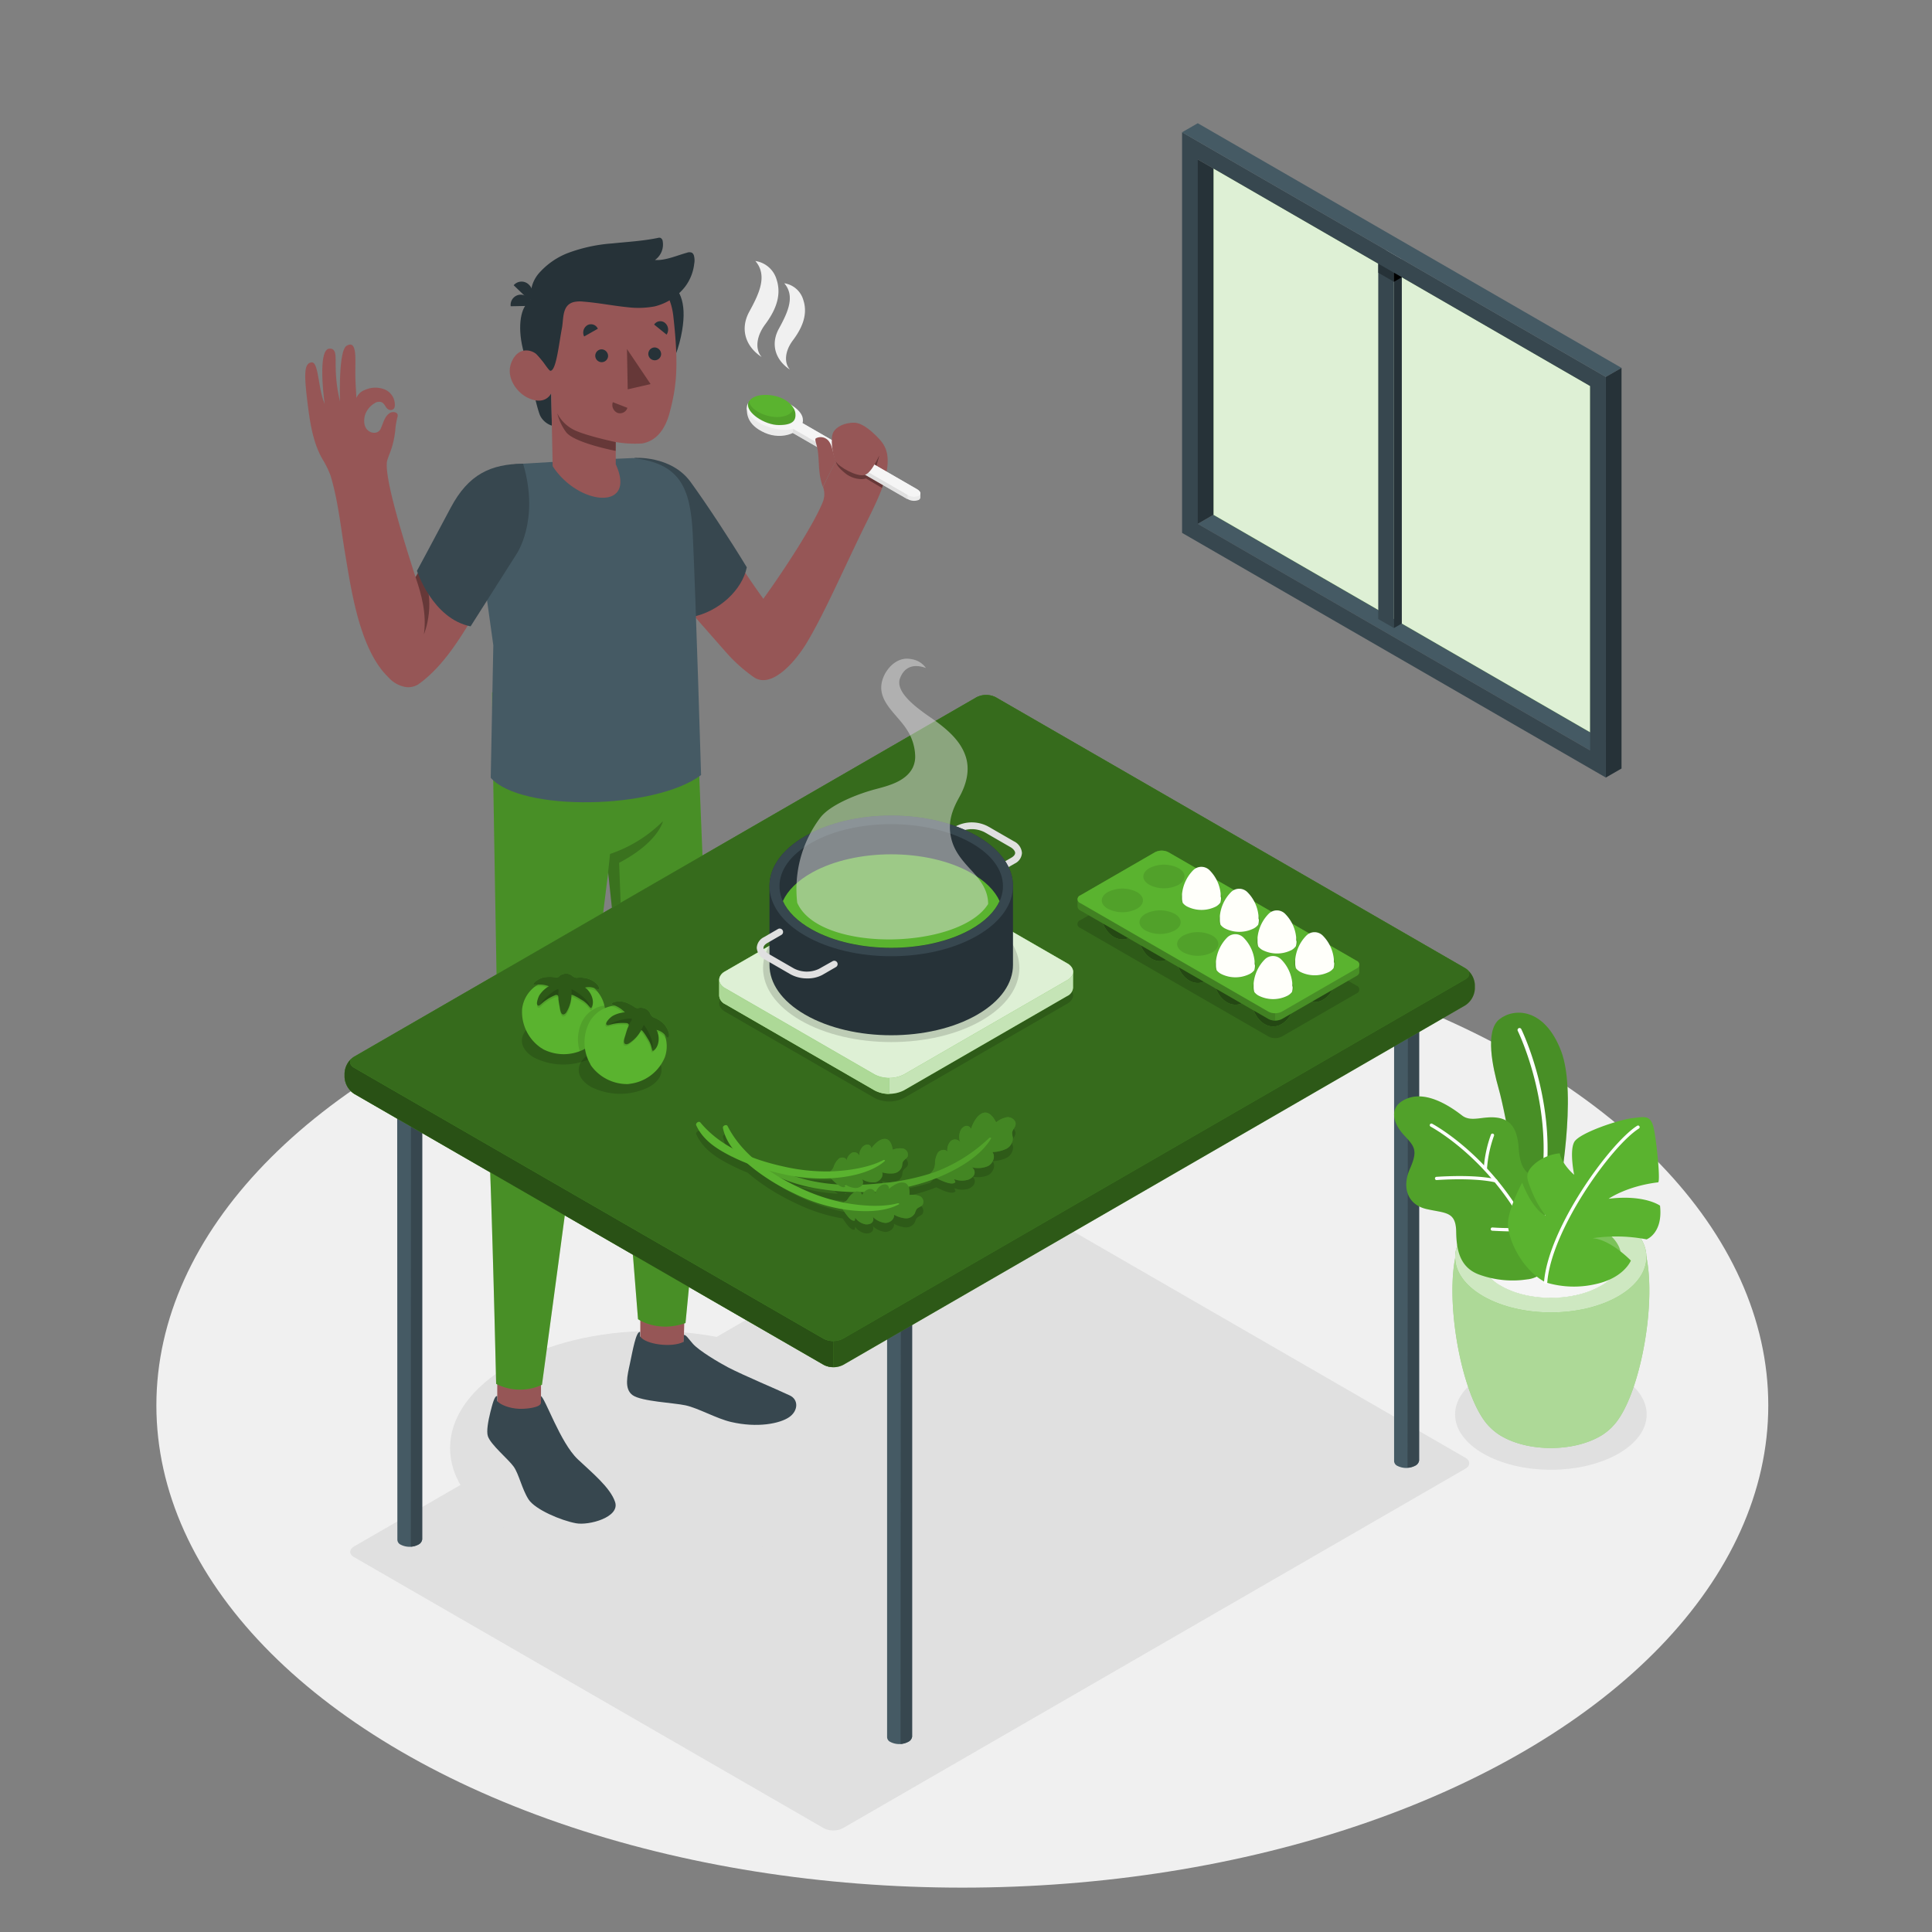 <svg xmlns="http://www.w3.org/2000/svg" viewBox="0 0 500 500"><rect x="0" y="0" width="500" height="500" fill="#808080" stroke="none"/><g id="freepik--Floor--inject-35"><ellipse id="freepik--floor--inject-35" cx="249.05" cy="363.71" rx="208.58" ry="124.81" style="fill:#f0f0f0"></ellipse></g><g id="freepik--Shadow--inject-35"><path id="freepik--shadow--inject-35" d="M91.66,403l121.5,70.12a5.47,5.47,0,0,0,5,0l161.05-93c1.37-.79,1.37-2.08,0-2.87l-121.5-70.13a5.53,5.53,0,0,0-5,0l-161,93.05C90.29,401,90.29,402.24,91.66,403Z" style="fill:#e0e0e0"></path><ellipse id="freepik--shadow--inject-35" cx="401.37" cy="366.06" rx="24.79" ry="14.31" style="fill:#e0e0e0"></ellipse><ellipse id="freepik--shadow--inject-35" cx="168.95" cy="374.75" rx="52.46" ry="30.29" style="fill:#e0e0e0"></ellipse></g><g id="freepik--Character--inject-35"><g id="freepik--character--inject-35"><path d="M227.06,113.1c-5.62-5.75-9.07-4.56-9,1.93.08,4.8-1.53,3.77-1.53,3.77L213,126a5.49,5.49,0,0,1,0,3.75c-2.19,5.66-10,17.71-15.45,25.21a202.17,202.17,0,0,1-11.93-18.5c-5.16-8.71-10.23-18-19.72-17.67l-1.37,20.41c5.87,9.89,10,14.4,23.41,29.66a40.53,40.53,0,0,0,7.22,6.44c4.43,2.93,10.48-3.68,13.73-9.12,4.26-7.14,8.68-17.21,13.86-27.94,1.94-4,4.28-8.47,5.47-11.77C231.28,117.85,229.07,115.15,227.06,113.1Z" style="fill:#965656"></path><path d="M229.1,123.42l-2.29-2.78.77-2.79-1.69,3.07-9-2a.57.57,0,0,1-.27-.06h-.06l-.22.43c0,.64.45,1.55,1.95,2.8A7,7,0,0,0,223,124a3.32,3.32,0,0,0,1.11-.19l4.14,2.47C228.59,125.23,228.88,124.29,229.1,123.42Z" style="fill:#663838"></path><path d="M193.27,105.49c0,1.47-.05,4.41,4.63,6.51s9.89-.19,9.89-3.28Z" style="fill:#ebebeb"></path><path d="M237.35,126.63l-31.6-18.24L205.3,111l-.13,1,29.68,17.13a3.28,3.28,0,0,0,2.92.25.75.75,0,0,0,.42-.63c0-.2,0-.94,0-1.13C238.19,127.34,237.9,127,237.35,126.63Z" style="fill:#ebebeb"></path><path d="M196.46,109.4c3.32,1.92,7.84,2.43,10.08,1.13s1.38-3.91-1.94-5.83-7.83-2.44-10.08-1.14S193.14,107.47,196.46,109.4Z" style="fill:#f5f5f5"></path><path d="M203.25,109.84l2.5-1.45,31.61,18.24c.92.54,1.11,1.29.41,1.69h0a3.27,3.27,0,0,1-2.92-.24Z" style="fill:#f5f5f5"></path><polygon points="205.29 111.02 205.17 112.07 234.85 129.2 234.85 128.08 205.29 111.02" style="fill:#e0e0e0"></polygon><path d="M179,159.69l-12.55-17s-7.74-15.28-2.26-24.19c0,0,9.47-.69,14.51,6.2,4.19,5.75,10.3,15.08,14.57,22.11C192.13,152.6,186.1,158.33,179,159.69Z" style="fill:#37474f"></path><path d="M201.59,110c3.8,0,4.41-1.35,4.26-3s-2.13-4-5.81-4.63-6,.52-6.41,2C193,106.68,197.78,110,201.59,110Z" style="fill:#5AB32F"></path><path d="M205.85,107a3.42,3.42,0,0,0-.47-1.35c-.23,1.4-2.35,2.55-5.21,2.23-3.3-.37-6.4-2.45-6.22-4.14a2.19,2.19,0,0,0-.32.65c-.6,2.34,4.15,5.65,8,5.65S206,108.64,205.85,107Z" style="opacity:0.1"></path><path d="M214.74,114.55a2.67,2.67,0,0,0-3.56-1.13c-.52.33.33,1.57.56,4,.3,3.17.07,5.36,1.21,8.57l3.33-6.65C215.63,117.49,215.36,115.44,214.74,114.55Z" style="fill:#965656"></path><path d="M221,109.4c-2.47,0-4.5,1-5.33,2.44s-.25,6,.61,7.55,5.51,4.06,7.44,3.55,3.75-5.09,3.75-5.09Z" style="fill:#965656"></path><path d="M197.12,92.4c-4-2.59-5.77-7.07-3.18-11.79s4.74-9.35,1.55-13.06A6.74,6.74,0,0,1,201,72.41c1.47,4.52-.79,8.6-3,11.58S195.32,90.35,197.12,92.4Z" style="fill:#f0f0f0"></path><path d="M204.43,95.65c-3.56-2.33-5.17-6.36-2.85-10.6s4.26-8.4,1.39-11.74a6.07,6.07,0,0,1,4.94,4.37c1.32,4.06-.71,7.73-2.72,10.41S202.82,93.81,204.43,95.65Z" style="fill:#f0f0f0"></path><rect x="128.69" y="348.64" width="11.32" height="20.19" style="fill:#965656"></rect><polygon points="165.71 348.66 176.91 349.06 177.47 327.93 165.71 327.53 165.71 348.66" style="fill:#965656"></polygon><path d="M127.36,179.18c0,10.59,1.56,95.85,1.56,95.85-.25,3.05-3,8.67-2.4,20.38.81,15.91,1.88,62.73,1.88,62.73a13.5,13.5,0,0,0,11.86.24s8.64-63.59,10.55-79.36c1.66-13.75,6.59-53.24,6.59-53.24l5.11,47.71a65.74,65.74,0,0,0-1.32,17.63c.5,7.29,3.93,50.28,3.93,50.28s5,3.55,12.29,1c0,0,6.06-62.21,6.19-68.89.14-7.63-3.54-94.43-3.54-94.43Z" style="fill:#5AB32F"></path><path d="M127.36,179.18c0,10.59,1.56,95.85,1.56,95.85-.25,3.05-3,8.67-2.4,20.38.81,15.91,1.88,62.73,1.88,62.73a13.5,13.5,0,0,0,11.86.24s8.64-63.59,10.55-79.36c1.66-13.75,6.59-53.24,6.59-53.24l5.11,47.71a65.74,65.74,0,0,0-1.32,17.63c.5,7.29,3.93,50.28,3.93,50.28s5,3.55,12.29,1c0,0,6.06-62.21,6.19-68.89.14-7.63-3.54-94.43-3.54-94.43Z" style="opacity:0.2"></path><path d="M140,363v-1.69c1.09.49,5,12.06,9.51,16.33,3.57,3.39,8.44,7.31,9.68,11.09,1.29,3.94-6.79,6.11-10.12,5.49-3.88-.71-10.6-3.56-12.29-6.19s-2.47-6.52-3.84-8.46-5.94-5.65-6.68-7.89c-.41-1.22.07-3.91.64-6.19.53-2.08,1.1-4.37,1.78-4.18v1.29c.82.95,3.1,1.89,5.66,2C136,364.67,140,364.32,140,363Z" style="fill:#37474f"></path><path d="M177,345.47c.59,0,1.06.87,2.34,2.32,1.55,1.75,6.56,4.76,9.06,6.07,4.2,2.18,12.35,5.55,16,7.28,2.31,1.08,2.2,4-.18,5.63s-8.14,2.84-15.05,1.23c-3.76-.88-8.45-3.58-11.76-4.3-3-.66-11.38-1-13.67-2.62s-1.37-5.16-.72-8.17c.7-3.29,1.59-8.43,2.63-8.2v1.13c1.35,2.13,8.3,3,11.26,1.43Z" style="fill:#37474f"></path><path d="M157.88,221a35.26,35.26,0,0,0,13.69-8.48s-1.1,5.4-11.34,10.77L162,269.64l-4.63-43.86Z" style="opacity:0.2"></path><path d="M133.32,120.13s-10.13,3.09-9.54,19L127.67,167,127,201.29c7.83,8.88,42.56,8.23,54.44-.71,0,0-1.34-44.92-2.15-62.21-.57-12.29-3.39-18.48-15.47-19.83l-14.86.65Z" style="fill:#455a64"></path><path d="M133.32,120.13c-8.69,1.24-10,2.52-18.37,16.58-2.54,4.24-5.23,8.9-7.41,12.65-3-9.37-8.24-26-7.35-30.1.11-.48.52-1.52.83-2.33a22.7,22.7,0,0,0,1.33-6.24,20.36,20.36,0,0,1,.49-2.68,1.47,1.47,0,0,0,.07-.72.9.9,0,0,0-.44-.5,1.71,1.71,0,0,0-1.75.21c-1.22.88-1.56,2.56-2.15,3.84A1.77,1.77,0,0,1,96.89,112a2.33,2.33,0,0,1-1.35-.38c-1.6-1-1.36-3.16-1.09-4.16a5.69,5.69,0,0,1,2.45-3.08,2.07,2.07,0,0,1,1.8-.31c.85.33,1,1.33,1.69,1.81a1.15,1.15,0,0,0,1.53-.11,1.36,1.36,0,0,0,.25-.65,4.29,4.29,0,0,0-2.54-4.3,6.53,6.53,0,0,0-5.2.1A3.73,3.73,0,0,0,92.24,103c-.15-2.85-.32-4.58-.27-7.66C92,92,92.19,88,89.69,89.5,87.52,90.81,88,103.89,88,103.89A38.47,38.47,0,0,1,86.88,95c-.1-2.48.36-4.92-1.66-4.77-3.19.24-1.2,14.3-1.2,14.3-1.77-4.22-1.53-11-3.43-10.74s-1.89,3.09-1.06,10c.62,5.08,1.37,10.73,4,15.16a24.42,24.42,0,0,1,2,4.09c2,6.58,2.69,13.74,3.83,20.5,1.6,9.5,3.76,24.65,11.19,31.78a7.63,7.63,0,0,0,4.65,2.51,4.92,4.92,0,0,0,3-.69c6.89-4.8,11.8-13.53,15.13-19,3.13-5.2,5.53-8.23,7.8-12.47C136.11,136.4,135.26,125.06,133.32,120.13Z" style="fill:#965656"></path><path d="M107.54,149.36c1.6,4.62,2.9,9.56,2.17,14.8,0,0,3.67-8.65-.86-17Z" style="fill:#663838"></path><path d="M135.38,120c-8.3.11-14.1,2.64-18.75,11.42s-8.72,16.31-8.72,16.31,4,12.37,13.88,14.37l11.83-18.62S139.76,134.73,135.38,120Z" style="fill:#37474f"></path><path d="M144.51,87.11c0,9.13,7.1,16.52,15.86,16.52s13.94-7.6,15.86-16.52c3.51-16.31-7.1-16.51-15.86-16.51S144.51,78,144.51,87.11Z" style="fill:#263238"></path><path d="M136.42,93.8s2.43,11.9,3.41,13.85a5.18,5.18,0,0,0,3,2.51l-.17-8.37Z" style="fill:#263238"></path><path d="M139.48,76.74s-1.75-.43-3.6,2.46c-1.59,2.48-1.95,8.06.54,14.6l4.58.54Z" style="fill:#263238"></path><path d="M137.79,79.15l-5.62.11a2.65,2.65,0,0,1,2.56-3A3.11,3.11,0,0,1,137.79,79.15Z" style="fill:#263238"></path><path d="M137.1,77.82l-4.16-4a2.68,2.68,0,0,1,3.94-.15A3,3,0,0,1,137.1,77.82Z" style="fill:#263238"></path><path d="M142.38,94.35c-.92.57-2.23-1.27-3.36-2.5s-4.69-2.4-6.54,1.64,1.3,8.05,3.94,9.37c4.73,2.35,6.23-1.07,6.23-1.07l.38,18.85c6.67,10.31,21.87,11.66,16.33-.49v-5.74a30.19,30.19,0,0,0,6.76.36c3.69-.59,6-3.63,7.13-7.79,1.8-6.68,2.48-12.08,1-25.22-1.67-14.4-17.76-14.55-26.45-8.86S142.38,94.35,142.38,94.35Z" style="fill:#965656"></path><path d="M162.43,79.51c-3.84-.38-7.64-1.16-11.49-1.45a7.41,7.41,0,0,0-2.49.12c-3,.8-2.57,4.23-3,6.63-.81,4.12-1.48,11.12-3,11.15-.46,0-2.22-3-3.36-4.11-.74-.71-.87-2.22-1-3.16-.29-1.71-.45-3.44-.58-5.17-.11-1.46-.26-3-.26-4.42a20.36,20.36,0,0,1,.39-4.93,8.68,8.68,0,0,1,2.05-3.7l.3-.32a19.31,19.31,0,0,1,6.88-4.63A41.13,41.13,0,0,1,158.41,63c4-.41,8-.63,11.86-1.43a1.13,1.13,0,0,1,.68,0,1.1,1.1,0,0,1,.56.88,4.9,4.9,0,0,1-2,4.83c2.66.21,5.71-1.18,8.26-1.87a1.7,1.7,0,0,1,1.31,0,1.32,1.32,0,0,1,.51.75,4.74,4.74,0,0,1,.07,2.12,12.12,12.12,0,0,1-2.29,5.83,14.29,14.29,0,0,1-7.92,5.18A23,23,0,0,1,162.43,79.51Z" style="fill:#263238"></path><path d="M159.35,114.41s-8.24-1.73-11.12-3.32a9.65,9.65,0,0,1-4-4.11,13.78,13.78,0,0,0,2.26,4.84c2.11,2.81,12.84,4.87,12.84,4.87Z" style="fill:#663838"></path><path d="M157.37,92.2a1.66,1.66,0,1,1-1.65-1.79A1.73,1.73,0,0,1,157.37,92.2Z" style="fill:#263238"></path><path d="M154.72,85.08l-3.54,2a2.24,2.24,0,0,1,.83-2.92A1.93,1.93,0,0,1,154.72,85.08Z" style="fill:#263238"></path><path d="M158.6,104.08l3.77,1.47a2,2,0,0,1-2.56,1.3A2.22,2.22,0,0,1,158.6,104.08Z" style="fill:#663838"></path><path d="M172.51,86.6,169.29,84a1.9,1.9,0,0,1,2.8-.44A2.28,2.28,0,0,1,172.51,86.6Z" style="fill:#263238"></path><path d="M171.1,91.71a1.66,1.66,0,1,1-1.65-1.79A1.73,1.73,0,0,1,171.1,91.71Z" style="fill:#263238"></path><polygon points="162.26 90.33 162.45 100.76 168.37 99.4 162.26 90.33" style="fill:#663838"></polygon></g></g><g id="freepik--Table--inject-35"><g id="freepik--table--inject-35"><g id="freepik--table--inject-35"><path d="M229.58,449.45a1.43,1.43,0,0,0,.84,1.36,5,5,0,0,0,4.58,0,1.77,1.77,0,0,0,1.05-1.34h0V329l-6.47.09Z" style="fill:#455a64"></path><path d="M233.06,451.33a4.55,4.55,0,0,0,1.94-.54,1.77,1.77,0,0,0,1.05-1.34h0V329l-2.91,0Z" style="fill:#37474f"></path><path d="M230.51,330.34a5.09,5.09,0,0,0,4.58,0c1.27-.74,1.28-1.92,0-2.64a5,5,0,0,0-4.58,0C229.27,328.43,229.25,329.62,230.51,330.34Z" style="fill:#263238"></path><path d="M360.79,378a1.43,1.43,0,0,0,.84,1.36,5.09,5.09,0,0,0,4.58,0,1.77,1.77,0,0,0,1.05-1.35h0V257.44l-6.47.09Z" style="fill:#455a64"></path><path d="M364.27,379.82a4.55,4.55,0,0,0,1.94-.53,1.77,1.77,0,0,0,1.05-1.35h0V257.44l-2.9,0Z" style="fill:#37474f"></path><path d="M361.72,258.83a5,5,0,0,0,4.58,0c1.27-.73,1.28-1.92,0-2.64a5.09,5.09,0,0,0-4.58,0C360.48,256.93,360.46,258.11,361.72,258.83Z" style="fill:#263238"></path><path d="M102.84,398.39a1.45,1.45,0,0,0,.84,1.36,5,5,0,0,0,4.58,0,1.77,1.77,0,0,0,1-1.34h0V277.89l-6.47.09Z" style="fill:#455a64"></path><path d="M106.32,400.27a4.51,4.51,0,0,0,1.94-.54,1.77,1.77,0,0,0,1-1.34h0V277.89l-2.9,0Z" style="fill:#37474f"></path><path d="M103.77,279.28a5.09,5.09,0,0,0,4.58,0c1.27-.74,1.29-1.92,0-2.65a5,5,0,0,0-4.57,0C102.53,277.37,102.52,278.55,103.77,279.28Z" style="fill:#263238"></path><g id="freepik--Desk--inject-35"><path d="M89.17,278.76v-1a5.5,5.5,0,0,1,2.49-4.31l161.05-93a5.47,5.47,0,0,1,5,0l121.5,70.12a5.5,5.5,0,0,1,2.49,4.31v1a5.5,5.5,0,0,1-2.49,4.31l-161,93.05a5.53,5.53,0,0,1-5,0L91.66,283.08A5.54,5.54,0,0,1,89.17,278.76Z" style="fill:#5AB32F"></path><g style="opacity:0.5"><path d="M89.17,278.76v-1a5.5,5.5,0,0,1,2.49-4.31l161.05-93a5.47,5.47,0,0,1,5,0l121.5,70.12a5.5,5.5,0,0,1,2.49,4.31v1a5.5,5.5,0,0,1-2.49,4.31l-161,93.05a5.53,5.53,0,0,1-5,0L91.66,283.08A5.54,5.54,0,0,1,89.17,278.76Z"></path></g><path d="M215.65,347.06v6.73a5.29,5.29,0,0,1-2.49-.59L91.67,283.08a5.49,5.49,0,0,1-2.49-4.31v-1a5.5,5.5,0,0,1,2-4c-.9.76-.75,1.84.46,2.55l121.49,70.12A5.07,5.07,0,0,0,215.65,347.06Z" style="fill:#5AB32F"></path><g style="opacity:0.55"><path d="M215.65,347.06v6.73a5.29,5.29,0,0,1-2.49-.59L91.67,283.08a5.49,5.49,0,0,1-2.49-4.31v-1a5.49,5.49,0,0,1,2-4c-.9.76-.75,1.84.46,2.55l121.49,70.12A5.07,5.07,0,0,0,215.65,347.06Z"></path></g><path d="M91.66,276.34l121.5,70.12a5.53,5.53,0,0,0,5,0l161.05-93c1.37-.79,1.37-2.08,0-2.87l-121.5-70.12a5.47,5.47,0,0,0-5,0l-161,93C90.29,274.25,90.29,275.54,91.66,276.34Z" style="fill:#5AB32F"></path><g style="opacity:0.4"><path d="M91.66,276.34l121.5,70.12a5.53,5.53,0,0,0,5,0l161.05-93c1.37-.79,1.37-2.08,0-2.87l-121.5-70.12a5.47,5.47,0,0,0-5,0l-161,93C90.29,274.25,90.29,275.54,91.66,276.34Z"></path></g></g></g><path d="M279.59,238.14,298.91,227a3.81,3.81,0,0,1,3.48,0l48.69,28.09a1.06,1.06,0,0,1,0,2l-19.33,11.16a3.86,3.86,0,0,1-3.47,0l-48.69-28.1A1.05,1.05,0,0,1,279.59,238.14Z" style="opacity:0.15"></path><path d="M295.92,236.72c0,3-2.44,6.39-5.44,6.39s-5.44-3.39-5.44-6.39a5.44,5.44,0,0,1,10.88,0Z" style="fill:#5AB32F"></path><path d="M295.92,236.72c0,3-2.44,6.39-5.44,6.39s-5.44-3.39-5.44-6.39a5.44,5.44,0,0,1,10.88,0Z" style="opacity:0.6"></path><path d="M305.67,242.35c0,3-2.44,6.39-5.44,6.39s-5.44-3.39-5.44-6.39a5.44,5.44,0,0,1,10.88,0Z" style="fill:#5AB32F"></path><path d="M305.67,242.35c0,3-2.44,6.39-5.44,6.39s-5.44-3.39-5.44-6.39a5.44,5.44,0,0,1,10.88,0Z" style="opacity:0.6"></path><path d="M315.42,248c0,3-2.44,6.39-5.44,6.39s-5.44-3.39-5.44-6.39a5.44,5.44,0,0,1,10.88,0Z" style="fill:#5AB32F"></path><path d="M315.42,248c0,3-2.44,6.39-5.44,6.39s-5.44-3.39-5.44-6.39a5.44,5.44,0,0,1,10.88,0Z" style="opacity:0.6"></path><path d="M325.17,253.61c0,3-2.44,6.4-5.44,6.4s-5.44-3.39-5.44-6.4a5.44,5.44,0,0,1,10.88,0Z" style="fill:#5AB32F"></path><path d="M325.17,253.61c0,3-2.44,6.4-5.44,6.4s-5.44-3.39-5.44-6.4a5.44,5.44,0,0,1,10.88,0Z" style="opacity:0.6"></path><path d="M334.92,259.26c0,3-2.44,6.39-5.44,6.39s-5.44-3.39-5.44-6.39a5.44,5.44,0,0,1,10.88,0Z" style="fill:#5AB32F"></path><path d="M334.92,259.26c0,3-2.44,6.39-5.44,6.39s-5.44-3.39-5.44-6.39a5.44,5.44,0,0,1,10.88,0Z" style="opacity:0.6"></path><path d="M345.68,252.94c0,3-2.44,6.39-5.44,6.39s-5.44-3.39-5.44-6.39a5.44,5.44,0,0,1,10.88,0Z" style="fill:#5AB32F"></path><path d="M345.68,252.94c0,3-2.44,6.39-5.44,6.39s-5.44-3.39-5.44-6.39a5.44,5.44,0,0,1,10.88,0Z" style="opacity:0.6"></path><path d="M351.79,249.66a1.21,1.21,0,0,0-.71-1l-48.69-28.09a3.81,3.81,0,0,0-3.48,0l-19.32,11.16a1.19,1.19,0,0,0-.72,1v1.88a1.22,1.22,0,0,0,.72,1l48.69,28.1a3.86,3.86,0,0,0,3.47,0l19.33-11.16a1.21,1.21,0,0,0,.71-1Z" style="fill:#5AB32F"></path><path d="M351.79,249.66a1.21,1.21,0,0,0-.71-1l-48.69-28.09a3.81,3.81,0,0,0-3.48,0l-19.32,11.16a1.19,1.19,0,0,0-.72,1v1.88a1.22,1.22,0,0,0,.72,1l48.69,28.1a3.86,3.86,0,0,0,3.47,0l19.33-11.16a1.21,1.21,0,0,0,.71-1Z" style="opacity:0.2"></path><path d="M330,262.24v1.87a3.63,3.63,0,0,1-1.76-.41l-48.69-28.1a1.2,1.2,0,0,1-.72-1v-1.88a1.22,1.22,0,0,0,.72,1l48.69,28.1A3.61,3.61,0,0,0,330,262.24Z" style="opacity:0.1"></path><path d="M279.59,231.72l19.32-11.16a3.81,3.81,0,0,1,3.48,0l48.69,28.09a1.06,1.06,0,0,1,0,2l-19.33,11.16a3.86,3.86,0,0,1-3.47,0l-48.69-28.1A1.05,1.05,0,0,1,279.59,231.72Z" style="fill:#5AB32F"></path><path d="M333.24,257.73c2.08-1.2,2.08-3.14,0-4.33a8.33,8.33,0,0,0-7.53,0c-2.09,1.2-2.1,3.14,0,4.33A8.33,8.33,0,0,0,333.24,257.73Z" style="opacity:0.1"></path><path d="M344,251.51c2.08-1.2,2.08-3.14,0-4.33a8.36,8.36,0,0,0-7.53,0c-2.09,1.19-2.1,3.13,0,4.33A8.36,8.36,0,0,0,344,251.51Z" style="opacity:0.1"></path><path d="M323.49,252.09c2.08-1.2,2.08-3.14,0-4.33a8.36,8.36,0,0,0-7.53,0c-2.09,1.19-2.1,3.13,0,4.33A8.36,8.36,0,0,0,323.49,252.09Z" style="opacity:0.1"></path><path d="M334.25,245.88c2.08-1.2,2.08-3.14,0-4.33a8.33,8.33,0,0,0-7.53,0c-2.09,1.2-2.1,3.14,0,4.33A8.33,8.33,0,0,0,334.25,245.88Z" style="opacity:0.1"></path><path d="M313.74,246.46c2.08-1.2,2.08-3.14,0-4.33a8.33,8.33,0,0,0-7.53,0c-2.09,1.2-2.1,3.14,0,4.33A8.33,8.33,0,0,0,313.74,246.46Z" style="opacity:0.1"></path><path d="M324.5,240.24c2.08-1.2,2.08-3.14,0-4.33a8.36,8.36,0,0,0-7.53,0c-2.09,1.19-2.1,3.13,0,4.33A8.36,8.36,0,0,0,324.5,240.24Z" style="opacity:0.1"></path><path d="M304,240.82c2.08-1.2,2.08-3.14,0-4.33a8.36,8.36,0,0,0-7.53,0c-2.09,1.19-2.1,3.13,0,4.33A8.36,8.36,0,0,0,304,240.82Z" style="opacity:0.1"></path><path d="M314.75,234.61c2.08-1.2,2.08-3.14,0-4.33a8.33,8.33,0,0,0-7.53,0c-2.09,1.2-2.1,3.14,0,4.33A8.33,8.33,0,0,0,314.75,234.61Z" style="opacity:0.1"></path><path d="M294.24,235.19c2.08-1.2,2.08-3.14,0-4.33a8.33,8.33,0,0,0-7.53,0c-2.09,1.2-2.1,3.14,0,4.33A8.33,8.33,0,0,0,294.24,235.19Z" style="opacity:0.1"></path><path d="M305,229c2.08-1.2,2.08-3.14,0-4.33a8.36,8.36,0,0,0-7.53,0c-2.09,1.19-2.1,3.13,0,4.33A8.36,8.36,0,0,0,305,229Z" style="opacity:0.1"></path><path d="M345.29,249.26a2.09,2.09,0,0,1,0,.25,4.52,4.52,0,0,1-.17,1.05,3.53,3.53,0,0,1-1.11.95,8.36,8.36,0,0,1-7.53,0,3.72,3.72,0,0,1-1.1-.93,4.88,4.88,0,0,1-.18-1.08c0-.08,0-.17,0-.25s0-.18,0-.26,0-.45,0-.67a10.16,10.16,0,0,1,2.91-6.22,3,3,0,0,1,4.19,0,10,10,0,0,1,2.9,6.17c0,.24,0,.48,0,.72A2.17,2.17,0,0,1,345.29,249.26Z" style="fill:#fffffa"></path><path d="M335.54,243.61a2.17,2.17,0,0,1,0,.26,4.61,4.61,0,0,1-.17,1,3.53,3.53,0,0,1-1.11,1,8.36,8.36,0,0,1-7.53,0,3.72,3.72,0,0,1-1.1-.93,4.88,4.88,0,0,1-.18-1.08c0-.08,0-.17,0-.26s0-.17,0-.25c0-.23,0-.45,0-.67a10.16,10.16,0,0,1,2.91-6.22,3,3,0,0,1,4.19,0,10,10,0,0,1,2.9,6.17c0,.24,0,.48,0,.72A2.09,2.09,0,0,1,335.54,243.61Z" style="fill:#fffffa"></path><path d="M334.53,255.47a2.17,2.17,0,0,1,0,.26,4.61,4.61,0,0,1-.17,1,3.65,3.65,0,0,1-1.11.94,8.29,8.29,0,0,1-7.53,0,3.45,3.45,0,0,1-1.1-.93,4.69,4.69,0,0,1-.18-1.07c0-.08,0-.17,0-.26s0-.18,0-.26,0-.44,0-.66a10.13,10.13,0,0,1,2.91-6.22,3,3,0,0,1,4.19,0,10,10,0,0,1,2.9,6.16c0,.24,0,.48,0,.72A2.17,2.17,0,0,1,334.53,255.47Z" style="fill:#fffffa"></path><path d="M324.78,249.83a2.17,2.17,0,0,1,0,.26,4.61,4.61,0,0,1-.17,1,3.65,3.65,0,0,1-1.11.94,8.29,8.29,0,0,1-7.53,0,3.45,3.45,0,0,1-1.1-.93,4.69,4.69,0,0,1-.18-1.07c0-.08,0-.17,0-.26s0-.18,0-.26,0-.45,0-.66a10.19,10.19,0,0,1,2.91-6.23,3,3,0,0,1,4.19,0,10,10,0,0,1,2.9,6.17c0,.24,0,.48,0,.72A2.17,2.17,0,0,1,324.78,249.83Z" style="fill:#fffffa"></path><path d="M325.79,238a2.17,2.17,0,0,1,0,.26,4.61,4.61,0,0,1-.17,1.05,3.53,3.53,0,0,1-1.11.95,8.33,8.33,0,0,1-7.53,0,3.45,3.45,0,0,1-1.1-.93,4.69,4.69,0,0,1-.18-1.07c0-.08,0-.17,0-.26s0-.17,0-.25,0-.45,0-.67a10.16,10.16,0,0,1,2.91-6.22,3,3,0,0,1,4.19,0,10,10,0,0,1,2.9,6.17c0,.24,0,.48,0,.72A2.09,2.09,0,0,1,325.79,238Z" style="fill:#fffffa"></path><path d="M316,232.33a2.17,2.17,0,0,1,0,.26,4.61,4.61,0,0,1-.17,1,3.67,3.67,0,0,1-1.11,1,8.33,8.33,0,0,1-7.53,0,3.45,3.45,0,0,1-1.1-.93,4.69,4.69,0,0,1-.18-1.07c0-.08,0-.17,0-.26s0-.17,0-.25c0-.23,0-.45,0-.67a10.16,10.16,0,0,1,2.91-6.22,3,3,0,0,1,4.19,0,10,10,0,0,1,2.9,6.16c0,.24,0,.49,0,.73A2,2,0,0,1,316,232.33Z" style="fill:#fffffa"></path><path d="M187.7,261.85l38.65,22.31a8.39,8.39,0,0,0,7.59,0l42.22-24.38c2.09-1.21,2.09-3.17,0-4.38L237.5,233.1a8.37,8.37,0,0,0-7.58,0L187.7,257.47C185.6,258.68,185.6,260.64,187.7,261.85Z" style="opacity:0.15"></path><path d="M277.72,251.44a2.69,2.69,0,0,0-1.56-2.14L237.5,227a8.43,8.43,0,0,0-7.58,0L187.7,251.37a2.63,2.63,0,0,0-1.56,2.19c0,.74,0,3.4,0,4.14a2.64,2.64,0,0,0,1.56,2.16l38.65,22.31a8.39,8.39,0,0,0,7.59,0l42.22-24.38a2.63,2.63,0,0,0,1.56-2.19C277.71,254.87,277.73,252.19,277.72,251.44Z" style="fill:#5AB32F"></path><path d="M277.72,251.44a2.69,2.69,0,0,0-1.56-2.14L237.5,227a8.43,8.43,0,0,0-7.58,0L187.7,251.37a2.63,2.63,0,0,0-1.56,2.19c0,.74,0,3.4,0,4.14a2.64,2.64,0,0,0,1.56,2.16l38.65,22.31a8.39,8.39,0,0,0,7.59,0l42.22-24.38a2.63,2.63,0,0,0,1.56-2.19C277.71,254.87,277.73,252.19,277.72,251.44Z" style="fill:#fff;opacity:0.65"></path><path d="M187.7,255.75l38.65,22.31a8.39,8.39,0,0,0,7.59,0l42.22-24.38c2.09-1.21,2.09-3.17,0-4.38L237.5,227a8.43,8.43,0,0,0-7.58,0L187.7,251.37C185.6,252.58,185.6,254.54,187.7,255.75Z" style="fill:#5AB32F"></path><path d="M187.7,255.75l38.65,22.31a8.39,8.39,0,0,0,7.59,0l42.22-24.38c2.09-1.21,2.09-3.17,0-4.38L237.5,227a8.43,8.43,0,0,0-7.58,0L187.7,251.37C185.6,252.58,185.6,254.54,187.7,255.75Z" style="fill:#fff;opacity:0.8"></path><path d="M230.15,279v4.11a7.82,7.82,0,0,1-3.8-.91l-38.66-22.31a2.65,2.65,0,0,1-1.56-2.16c0-.72,0-3.2,0-4a2.71,2.71,0,0,0,1.56,2.09l38.66,22.31A7.82,7.82,0,0,0,230.15,279Z" style="fill:#5AB32F"></path><path d="M230.15,279v4.11a7.82,7.82,0,0,1-3.8-.91l-38.66-22.31a2.65,2.65,0,0,1-1.56-2.16c0-.72,0-3.2,0-4a2.71,2.71,0,0,0,1.56,2.09l38.66,22.31A7.82,7.82,0,0,0,230.15,279Z" style="fill:#fff;opacity:0.5"></path><path d="M207.19,237c-12.95,7.48-12.95,19.6,0,27.08s34,7.48,46.91,0,13-19.6,0-27.08S220.15,229.49,207.19,237Z" style="opacity:0.15"></path><path d="M258.61,225.67a.88.88,0,0,1-.44-1.64l3.55-2.05c.63-.36,1-.8,1-1.24s-.44-1.05-1.2-1.49l-6.65-3.84a7.26,7.26,0,0,0-6.47-.13l-3.56,2.05a.87.87,0,1,1-.87-1.51l3.55-2.06a9,9,0,0,1,8.23.14l6.65,3.83a3.65,3.65,0,0,1,2.08,3,3.22,3.22,0,0,1-1.85,2.75L259,225.55A.88.88,0,0,1,258.61,225.67Z" style="fill:#e0e0e0"></path><path d="M262.16,229.27c0-4.65-3.07-9.31-9.23-12.86-12.3-7.11-32.26-7.11-44.57,0-6.15,3.55-9.22,8.21-9.22,12.86v20.46c0,4.66,3.07,9.31,9.22,12.86,12.31,7.11,32.26,7.11,44.57,0,6.16-3.56,9.23-8.21,9.23-12.87Z" style="fill:#263238"></path><path d="M208.36,216.41c-12.3,7.1-12.3,18.62,0,25.73s32.26,7.11,44.57,0,12.31-18.62,0-25.73S220.67,209.3,208.36,216.41Z" style="fill:#37474f"></path><path d="M210.2,218c-11.29,6.25-11.29,16.4,0,22.65s29.6,6.26,40.9,0,11.29-16.4,0-22.65S221.49,211.69,210.2,218Z" style="fill:#263238"></path><path d="M251.1,225.79c-11.3-6.26-29.61-6.26-40.9,0-3.83,2.12-6.36,4.69-7.59,7.4,1.23,2.72,3.76,5.29,7.59,7.41,11.29,6.26,29.6,6.26,40.9,0,3.83-2.12,6.36-4.69,7.59-7.41C257.46,230.48,254.93,227.91,251.1,225.79Z" style="fill:#5AB32F"></path><path d="M208.89,253.21a8.81,8.81,0,0,1-4.32-1.07l-6.65-3.84a3.63,3.63,0,0,1-2.07-3,3.26,3.26,0,0,1,1.86-2.77l3.58-2.07a.88.88,0,1,1,.88,1.52l-3.58,2.07c-.64.36-1,.81-1,1.25s.44,1,1.2,1.49l6.64,3.83a7.29,7.29,0,0,0,6.48.14l3.56-2a.87.87,0,1,1,.87,1.51l-3.56,2.06A8,8,0,0,1,208.89,253.21Z" style="fill:#e0e0e0"></path><path d="M206.32,233.63a30.74,30.74,0,0,1,6-22.06c2.7-3.47,10-6.2,14.23-7.32,3.38-.9,7.8-2,9.62-5.49a6.61,6.61,0,0,0,.68-3.09,13,13,0,0,0-2.23-6.94c-2.66-4.17-8.19-7.58-6.09-13.25,1-2.65,3.5-5.22,6.54-5a7.4,7.4,0,0,1,2,.41,5.57,5.57,0,0,1,2.57,2c-1.45-.55-5.07-1.52-6.69,2.58s6,8.86,9,11c3.34,2.45,6.72,5.33,8,9.4,1.13,3.57.08,7.27-1.69,10.44s-3,6.37-2.16,10.31c.72,3.51,2.8,5.93,5.15,8.47s4.48,5.19,4.48,8.87C248.29,245.83,212,246.63,206.32,233.63Z" style="fill:#e0e0e0;opacity:0.5"></path><path d="M138.21,264.94c-4.19,2.41-4.19,6.33,0,8.75a16.8,16.8,0,0,0,15.16,0c4.19-2.42,4.19-6.34,0-8.75A16.74,16.74,0,0,0,138.21,264.94Z" style="opacity:0.15"></path><path d="M151.56,271.25a11.27,11.27,0,0,0,5-10.17,8.48,8.48,0,0,0-5-6.74h0a13.82,13.82,0,0,0-11.43,0h0a8.47,8.47,0,0,0-5,6.74,11.28,11.28,0,0,0,5,10.19l.05,0c.15.11.31.21.47.31a11.61,11.61,0,0,0,10.46,0l.07-.05.37-.24Z" style="fill:#5AB32F"></path><path d="M156.53,261.08a7.18,7.18,0,0,0-.14-.85,7.67,7.67,0,0,0-6.12,5,10.38,10.38,0,0,0-.22,6.84,9.57,9.57,0,0,0,1-.45l.07-.05.37-.24.1-.07A11.27,11.27,0,0,0,156.53,261.08Z" style="opacity:0.1"></path><path d="M153,261.42a.28.28,0,0,0,.11-.13c.91-1.68-.24-4.14-1.71-5.12a4.06,4.06,0,0,1,2.6.19,4.41,4.41,0,0,0,.58.28,10.23,10.23,0,0,0-3.09-2.3h0a10.62,10.62,0,0,0-2-.75h0a3.38,3.38,0,0,1-.45,0,1.53,1.53,0,0,1-.59-.24,14.11,14.11,0,0,0-3.68-.21,1.68,1.68,0,0,1-.37.21l-.05,0a1.94,1.94,0,0,1-.68,0l-.51-.05a11.31,11.31,0,0,0-3.09,1h0a11.87,11.87,0,0,0-1.71,1h.17a7,7,0,0,1,3.51.37,7.65,7.65,0,0,0-2.47,2.36A6,6,0,0,0,139,260c-.05.32.05.9.51.8a1.07,1.07,0,0,0,.45-.31,11.81,11.81,0,0,1,3.61-2.34,1,1,0,0,1,.67-.1c.39.13.28.92.33,1.24.08.58.18,1.16.29,1.73s.25,2.54,1.31,1.95a1.59,1.59,0,0,0,.53-.59A9.14,9.14,0,0,0,147.9,258a1.41,1.41,0,0,1,.63.17,13.7,13.7,0,0,1,1.79,1,7.11,7.11,0,0,1,2.31,2C152.72,261.33,152.87,261.5,153,261.42Z" style="opacity:0.1"></path><path d="M144.4,252.92l-.05,0a1.56,1.56,0,0,1-.68,0,9.86,9.86,0,0,0-2.87,0,5.24,5.24,0,0,0-1.69.71c-.23.14-1.47,1-.94,1.24a.63.63,0,0,0,.36,0,7.15,7.15,0,0,1,3.51.37,7.57,7.57,0,0,0-2.47,2.37,6,6,0,0,0-.6,1.85c-.05.32.05.9.51.79a1.05,1.05,0,0,0,.45-.3,11.84,11.84,0,0,1,3.61-2.35.93.93,0,0,1,.67-.09c.39.13.28.91.33,1.24.08.58.18,1.15.29,1.73s.25,2.54,1.31,1.95a1.62,1.62,0,0,0,.53-.6,9.08,9.08,0,0,0,1.23-4.37,1.4,1.4,0,0,1,.63.16,15,15,0,0,1,1.79,1,7,7,0,0,1,2.31,2c.09.13.24.3.38.22a.24.24,0,0,0,.11-.13c.91-1.68-.24-4.13-1.71-5.12a4.06,4.06,0,0,1,2.6.2,2.65,2.65,0,0,0,.76.31.27.27,0,0,0,.31-.11.3.3,0,0,0,0-.13,1.81,1.81,0,0,0-.44-1,5.54,5.54,0,0,0-2.35-1.54,7.08,7.08,0,0,0-2.82-.29,1.7,1.7,0,0,1-.45,0,2.46,2.46,0,0,1-1.08-.6,2.34,2.34,0,0,0-1.2-.44,2.9,2.9,0,0,0-1.85.5A3,3,0,0,1,144.4,252.92Z" style="fill:#5AB32F"></path><path d="M144.4,252.92l-.05,0a1.56,1.56,0,0,1-.68,0,9.86,9.86,0,0,0-2.87,0,5.24,5.24,0,0,0-1.69.71c-.23.14-1.47,1-.94,1.24a.63.63,0,0,0,.36,0,7.15,7.15,0,0,1,3.51.37,7.57,7.57,0,0,0-2.47,2.37,6,6,0,0,0-.6,1.85c-.05.32.05.9.51.79a1.05,1.05,0,0,0,.45-.3,11.84,11.84,0,0,1,3.61-2.35.93.93,0,0,1,.67-.09c.39.13.28.91.33,1.24.08.58.18,1.15.29,1.73s.25,2.54,1.31,1.95a1.62,1.62,0,0,0,.53-.6,9.08,9.08,0,0,0,1.23-4.37,1.4,1.4,0,0,1,.63.16,15,15,0,0,1,1.79,1,7,7,0,0,1,2.31,2c.09.13.24.3.38.22a.24.24,0,0,0,.11-.13c.91-1.68-.24-4.13-1.71-5.12a4.06,4.06,0,0,1,2.6.2,2.65,2.65,0,0,0,.76.31.27.27,0,0,0,.31-.11.3.3,0,0,0,0-.13,1.81,1.81,0,0,0-.44-1,5.54,5.54,0,0,0-2.35-1.54,7.08,7.08,0,0,0-2.82-.29,1.7,1.7,0,0,1-.45,0,2.46,2.46,0,0,1-1.08-.6,2.34,2.34,0,0,0-1.2-.44,2.9,2.9,0,0,0-1.85.5A3,3,0,0,1,144.4,252.92Z" style="opacity:0.5"></path><path d="M147.9,256.07a10,10,0,0,1,0,1.47,1.4,1.4,0,0,1,.63.16,15,15,0,0,1,1.79,1,7,7,0,0,1,2.31,2C152.87,258.8,147.84,255.74,147.9,256.07Z" style="opacity:0.15"></path><path d="M144.39,256c-.62,0-4,2.54-4.46,4a11.84,11.84,0,0,1,3.61-2.35.93.93,0,0,1,.67-.09c.14,0,.21.17.26.34h0C144.45,256.62,144.71,256,144.39,256Z" style="opacity:0.15"></path><path d="M152.92,272.51c-4.19,2.42-4.19,6.34,0,8.75a16.74,16.74,0,0,0,15.16,0c4.18-2.41,4.18-6.33,0-8.75A16.8,16.8,0,0,0,152.92,272.51Z" style="opacity:0.15"></path><path d="M163.06,280.48a11.27,11.27,0,0,0,9-6.87,8.47,8.47,0,0,0-1.48-8.27h0a13.73,13.73,0,0,0-10.22-5.12h0a8.49,8.49,0,0,0-7.51,3.78,11.26,11.26,0,0,0-.1,11.34l0,.05a4.85,4.85,0,0,0,.29.49,11.54,11.54,0,0,0,9.34,4.68h.09l.44-.05Z" style="fill:#5AB32F"></path><path d="M168.76,272.34a.26.26,0,0,0,.16-.07c1.56-1.09,1.63-3.8.76-5.34a4.12,4.12,0,0,1,2.24,1.34,3.73,3.73,0,0,0,.39.5,10.35,10.35,0,0,0-1.73-3.43h0a10.24,10.24,0,0,0-1.41-1.55l0,0a1.9,1.9,0,0,1-.4-.21,1.47,1.47,0,0,1-.42-.48,14.83,14.83,0,0,0-3.19-1.83,1.57,1.57,0,0,1-.43,0h-.06A1.78,1.78,0,0,1,164,261l-.44-.27a11.38,11.38,0,0,0-3.21-.49h0a11.37,11.37,0,0,0-2,.17l.16.08a7.07,7.07,0,0,1,3,1.9,7.55,7.55,0,0,0-3.27,1,5.75,5.75,0,0,0-1.36,1.38c-.19.27-.36.83.1.94a1.12,1.12,0,0,0,.54-.07,11.86,11.86,0,0,1,4.27-.48,1,1,0,0,1,.65.21c.29.29-.16.95-.26,1.26-.19.56-.36,1.11-.52,1.67s-.91,2.39.3,2.34a1.49,1.49,0,0,0,.74-.3,9.07,9.07,0,0,0,3.06-3.36,1.44,1.44,0,0,1,.49.43,15,15,0,0,1,1.15,1.71,7.1,7.1,0,0,1,1.15,2.86C168.54,272.13,168.6,272.35,168.76,272.34Z" style="opacity:0.1"></path><path d="M164.86,260.89h-.06a1.87,1.87,0,0,1-.61-.28,9.17,9.17,0,0,0-2.56-1.28,5.42,5.42,0,0,0-1.84-.14c-.27,0-1.76.25-1.39.7a.79.79,0,0,0,.31.2,7.13,7.13,0,0,1,3,1.9,7.55,7.55,0,0,0-3.27,1,5.75,5.75,0,0,0-1.36,1.38c-.19.27-.37.83.09.94a1.11,1.11,0,0,0,.54-.07,11.91,11.91,0,0,1,4.28-.48,1,1,0,0,1,.65.22c.28.28-.16.94-.27,1.25-.18.56-.35,1.11-.51,1.67s-.92,2.39.3,2.34a1.49,1.49,0,0,0,.74-.3,9.15,9.15,0,0,0,3.06-3.36,1.44,1.44,0,0,1,.49.43,15,15,0,0,1,1.14,1.71,7.27,7.27,0,0,1,1.16,2.86c0,.16.07.38.23.37a.31.31,0,0,0,.16-.06c1.57-1.1,1.64-3.81.76-5.35a4.08,4.08,0,0,1,2.24,1.34,2.89,2.89,0,0,0,.53.62c.1.07.25.12.34,0a.41.41,0,0,0,.07-.11,1.76,1.76,0,0,0,0-1.09,5.67,5.67,0,0,0-1.4-2.43,7.2,7.2,0,0,0-2.4-1.52,1.9,1.9,0,0,1-.4-.21,2.57,2.57,0,0,1-.69-1,2.36,2.36,0,0,0-.87-.93,2.9,2.9,0,0,0-1.89-.38A2.93,2.93,0,0,1,164.86,260.89Z" style="fill:#5AB32F"></path><path d="M164.86,260.89h-.06a1.87,1.87,0,0,1-.61-.28,9.17,9.17,0,0,0-2.56-1.28,5.42,5.42,0,0,0-1.84-.14c-.27,0-1.76.25-1.39.7a.79.79,0,0,0,.31.2,7.13,7.13,0,0,1,3,1.9,7.55,7.55,0,0,0-3.27,1,5.75,5.75,0,0,0-1.36,1.38c-.19.27-.37.83.09.94a1.11,1.11,0,0,0,.54-.07,11.91,11.91,0,0,1,4.28-.48,1,1,0,0,1,.65.22c.28.28-.16.94-.27,1.25-.18.56-.35,1.11-.51,1.67s-.92,2.39.3,2.34a1.49,1.49,0,0,0,.74-.3,9.15,9.15,0,0,0,3.06-3.36,1.44,1.44,0,0,1,.49.43,15,15,0,0,1,1.14,1.71,7.27,7.27,0,0,1,1.16,2.86c0,.16.07.38.23.37a.31.31,0,0,0,.16-.06c1.57-1.1,1.64-3.81.76-5.35a4.08,4.08,0,0,1,2.24,1.34,2.89,2.89,0,0,0,.53.62c.1.07.25.12.34,0a.41.41,0,0,0,.07-.11,1.76,1.76,0,0,0,0-1.09,5.67,5.67,0,0,0-1.4-2.43,7.2,7.2,0,0,0-2.4-1.52,1.9,1.9,0,0,1-.4-.21,2.57,2.57,0,0,1-.69-1,2.36,2.36,0,0,0-.87-.93,2.9,2.9,0,0,0-1.89-.38A2.93,2.93,0,0,1,164.86,260.89Z" style="opacity:0.5"></path><path d="M166.58,265.27a10.49,10.49,0,0,1-.65,1.31,1.44,1.44,0,0,1,.49.43,15,15,0,0,1,1.14,1.71,7.27,7.27,0,0,1,1.16,2.86C169.81,269.94,166.68,265,166.58,265.27Z" style="opacity:0.15"></path><path d="M163.46,263.66c-.55-.28-4.68.49-5.78,1.58a11.91,11.91,0,0,1,4.28-.48,1,1,0,0,1,.65.22.42.42,0,0,1,.07.41h0C163.25,264.21,163.75,263.8,163.46,263.66Z" style="opacity:0.15"></path><path d="M261.89,295.58c.06-.79.8-1.39.9-2.18.14-1.08-1.07-1.95-2.16-1.88a6.23,6.23,0,0,0-2.88,1.32c-1.05-2-2.65-3.7-4.8-1.44a8.71,8.71,0,0,0-1.63,3.12,1.22,1.22,0,0,0-1.57-.72,2.27,2.27,0,0,0-1.26,1.41,4,4,0,0,0,0,2.68,1.66,1.66,0,0,0-2.51-.14,3.37,3.37,0,0,0-.78,2.69c-.53-.83-1.9-.55-2.48.24a5.68,5.68,0,0,0-.73,2.81,3.34,3.34,0,0,1-1.23,2.55l-.06.08a63.92,63.92,0,0,1-13.78,2.57c-1.24.12-2.49.21-3.75.26a1.2,1.2,0,0,0-.1-1.49,5.56,5.56,0,0,0,3.43.82,2.16,2.16,0,0,0,1.82-2.58,7.75,7.75,0,0,0,3,.27,2.59,2.59,0,0,0,2.16-1.88,5.72,5.72,0,0,1,.17-1c.24-.61,1-.89,1.27-1.49a1.63,1.63,0,0,0-1.23-2.06,5.32,5.32,0,0,0-2.62.31c-.32-1.85-1.15-3.62-3.44-2.39a7.26,7.26,0,0,0-2.11,2.06,1,1,0,0,0-1.06-1,1.88,1.88,0,0,0-1.36.8,3.32,3.32,0,0,0-.7,2.12,1.38,1.38,0,0,0-1.95-.76,2.81,2.81,0,0,0-1.32,1.93c-.21-.79-1.37-.93-2-.45a4.76,4.76,0,0,0-1.31,2,3.88,3.88,0,0,1-.9,1.31,50,50,0,0,1-12.19-1.28,57.18,57.18,0,0,1-8.13-2.41,27.85,27.85,0,0,1-6.28-8c-.28-.55-1.32-.11-1.21.47a12.78,12.78,0,0,0,2.47,5.26,28.3,28.3,0,0,1-8.31-6.68c-.39-.47-1.31.19-1.07.72,2,4.43,6.31,6.71,10.45,8.7.9.44,1.84.84,2.8,1.21.64.54,1.29,1.07,1.93,1.58a55.78,55.78,0,0,0,10.12,6.15,45.31,45.31,0,0,0,12,4.05l.61.1c.91,1.44,2.19,3.25,3.11,2.87l.09-.71a4.36,4.36,0,0,0,2.1,1.54,2.38,2.38,0,0,0,1.94-.06,1.27,1.27,0,0,0,.51-1.71,5.55,5.55,0,0,0,3.17,1.56c1.2.05,2.49-.92,2.34-2.11a7.7,7.7,0,0,0,2.89.92,2.58,2.58,0,0,0,2.52-1.35,5,5,0,0,1,.39-.95c.37-.55,1.16-.66,1.57-1.18a1.63,1.63,0,0,0-.74-2.28,5.35,5.35,0,0,0-2.63-.28,5.21,5.21,0,0,0-.25-2.13,47.51,47.51,0,0,0,6.51-1.93l.68-.27c1.82.91,4.25,2,5,1l-.34-.78a5.35,5.35,0,0,0,3.11.29,2.88,2.88,0,0,0,2-1.26,1.52,1.52,0,0,0-.53-2.07,6.67,6.67,0,0,0,4.22-.33c1.26-.69,2-2.49,1.11-3.62a9.08,9.08,0,0,0,3.54-.82,3.1,3.1,0,0,0,1.76-2.94A6.34,6.34,0,0,1,261.89,295.58Zm-35.2,15.17a2.38,2.38,0,0,0-.15.52,1,1,0,0,0-.13-.5Zm-3.07.14a5.28,5.28,0,0,0-.53.8.94.94,0,0,0-.54-.8ZM218.69,309c0-.09,0-.18,0-.28a4.17,4.17,0,0,0,.4.3Zm-4.24-1.64.62,0a17,17,0,0,0,1.81,1.6,44.1,44.1,0,0,1-11.2-2.11A42.13,42.13,0,0,0,214.45,307.33Zm-12.54-.21a40.5,40.5,0,0,0,10.87,3,81.89,81.89,0,0,0,8.32.75,5.15,5.15,0,0,0-1.62,1.63,4,4,0,0,1-1.16,1.08,50.17,50.17,0,0,1-11.61-3.94C205.1,308.88,203.48,308,201.91,307.12Z" style="opacity:0.15"></path><path d="M240.75,303.68a3.34,3.34,0,0,0,1.23-2.55,5.67,5.67,0,0,1,.73-2.8c.58-.79,1.95-1.07,2.48-.25a3.38,3.38,0,0,1,.78-2.69,1.67,1.67,0,0,1,2.51.15,4,4,0,0,1,0-2.68,2.24,2.24,0,0,1,1.26-1.41,1.22,1.22,0,0,1,1.57.72A8.67,8.67,0,0,1,253,289c2.15-2.25,3.75-.54,4.8,1.45a6.35,6.35,0,0,1,2.88-1.33c1.09-.06,2.3.81,2.16,1.89-.1.78-.84,1.38-.9,2.17a6.44,6.44,0,0,0,.19,1.22,3.11,3.11,0,0,1-1.76,2.94,9.26,9.26,0,0,1-3.54.82c.89,1.13.15,2.93-1.11,3.61a6.6,6.6,0,0,1-4.22.33,1.54,1.54,0,0,1,.53,2.08,2.87,2.87,0,0,1-2,1.25,5.26,5.26,0,0,1-3.11-.29l.34.78c-1,1.34-5.42-1.34-6.73-1.93" style="fill:#5AB32F"></path><path d="M240.75,303.68a3.34,3.34,0,0,0,1.23-2.55,5.67,5.67,0,0,1,.73-2.8c.58-.79,1.95-1.07,2.48-.25a3.38,3.38,0,0,1,.78-2.69,1.67,1.67,0,0,1,2.51.15,4,4,0,0,1,0-2.68,2.24,2.24,0,0,1,1.26-1.41,1.22,1.22,0,0,1,1.57.72A8.67,8.67,0,0,1,253,289c2.15-2.25,3.75-.54,4.8,1.45a6.35,6.35,0,0,1,2.88-1.33c1.09-.06,2.3.81,2.16,1.89-.1.78-.84,1.38-.9,2.17a6.44,6.44,0,0,0,.19,1.22,3.11,3.11,0,0,1-1.76,2.94,9.26,9.26,0,0,1-3.54.82c.89,1.13.15,2.93-1.11,3.61a6.6,6.6,0,0,1-4.22.33,1.54,1.54,0,0,1,.53,2.08,2.87,2.87,0,0,1-2,1.25,5.26,5.26,0,0,1-3.11-.29l.34.78c-1,1.34-5.42-1.34-6.73-1.93" style="opacity:0.25"></path><path d="M256,294.52a41.59,41.59,0,0,1-14.24,8.89,60.8,60.8,0,0,1-14.84,2.92c-9.71.95-20.11,0-28.48-5.31-.63-.39-1.52.8-1,1.22,3.88,2.9,9.86,4.8,15.31,5.53a64.35,64.35,0,0,0,14,.62,54.51,54.51,0,0,0,14.83-3.2c5.2-2,11.91-5.5,14.88-10.52C256.66,294.39,256.13,294.37,256,294.52Z" style="fill:#5AB32F"></path><path d="M256,294.52a41.59,41.59,0,0,1-14.24,8.89,60.8,60.8,0,0,1-14.84,2.92c-9.71.95-20.11,0-28.48-5.31-.63-.39-1.52.8-1,1.22,3.88,2.9,9.86,4.8,15.31,5.53a64.35,64.35,0,0,0,14,.62,54.51,54.51,0,0,0,14.83-3.2c5.2-2,11.91-5.5,14.88-10.52C256.66,294.39,256.13,294.37,256,294.52Z" style="opacity:0.1"></path><path d="M214.16,303.55a2.74,2.74,0,0,0,1.64-1.7,4.7,4.7,0,0,1,1.31-2c.66-.48,1.82-.34,2,.45a2.85,2.85,0,0,1,1.32-1.94,1.39,1.39,0,0,1,1.95.76,3.32,3.32,0,0,1,.7-2.12,1.9,1.9,0,0,1,1.36-.79,1,1,0,0,1,1.06,1,7.26,7.26,0,0,1,2.11-2.06c2.29-1.23,3.12.53,3.44,2.39a5.21,5.21,0,0,1,2.62-.31,1.63,1.63,0,0,1,1.23,2.06c-.28.59-1,.88-1.27,1.49a5.76,5.76,0,0,0-.17,1,2.58,2.58,0,0,1-2.16,1.88,7.74,7.74,0,0,1-3-.26c.41,1.12-.64,2.36-1.82,2.58a5.51,5.51,0,0,1-3.43-.83,1.27,1.27,0,0,1-.12,1.78,2.36,2.36,0,0,1-1.88.49,4.41,4.41,0,0,1-2.39-1l.06.71c-1.13.8-3.95-2.48-4.84-3.28" style="fill:#5AB32F"></path><path d="M214.16,303.55a2.74,2.74,0,0,0,1.64-1.7,4.7,4.7,0,0,1,1.31-2c.66-.48,1.82-.34,2,.45a2.85,2.85,0,0,1,1.32-1.94,1.39,1.39,0,0,1,1.95.76,3.32,3.32,0,0,1,.7-2.12,1.9,1.9,0,0,1,1.36-.79,1,1,0,0,1,1.06,1,7.26,7.26,0,0,1,2.11-2.06c2.29-1.23,3.12.53,3.44,2.39a5.21,5.21,0,0,1,2.62-.31,1.63,1.63,0,0,1,1.23,2.06c-.28.59-1,.88-1.27,1.49a5.76,5.76,0,0,0-.17,1,2.58,2.58,0,0,1-2.16,1.88,7.74,7.74,0,0,1-3-.26c.41,1.12-.64,2.36-1.82,2.58a5.51,5.51,0,0,1-3.43-.83,1.27,1.27,0,0,1-.12,1.78,2.36,2.36,0,0,1-1.88.49,4.41,4.41,0,0,1-2.39-1l.06.71c-1.13.8-3.95-2.48-4.84-3.28" style="opacity:0.25"></path><path d="M228.63,300.22c-3.79,2-9.3,2.78-13.52,2.93a49.64,49.64,0,0,1-12.39-1.27c-8-1.76-16.19-5-21.47-11.39-.39-.47-1.31.19-1.07.72,2,4.42,6.31,6.71,10.45,8.7a55.12,55.12,0,0,0,11.23,3.76,45.28,45.28,0,0,0,12.59,1.3c4.65-.22,10.89-1.28,14.54-4.5C229.2,300.29,228.79,300.14,228.63,300.22Z" style="fill:#5AB32F"></path><path d="M217.51,311.45a2.78,2.78,0,0,0,2-1.3,4.85,4.85,0,0,1,1.73-1.7c.75-.32,1.85.07,1.88.88a2.79,2.79,0,0,1,1.71-1.59,1.39,1.39,0,0,1,1.74,1.17,3.34,3.34,0,0,1,1.15-1.91,1.91,1.91,0,0,1,1.5-.48,1,1,0,0,1,.82,1.19,7.28,7.28,0,0,1,2.51-1.54c2.51-.7,2.93,1.21,2.83,3.09a5.35,5.35,0,0,1,2.63.28,1.63,1.63,0,0,1,.74,2.28c-.41.52-1.2.63-1.57,1.17a5.27,5.27,0,0,0-.39.95,2.59,2.59,0,0,1-2.52,1.36,7.54,7.54,0,0,1-2.89-.93c.15,1.19-1.14,2.17-2.34,2.12a5.56,5.56,0,0,1-3.17-1.57,1.26,1.26,0,0,1-.51,1.71,2.38,2.38,0,0,1-1.94.07,4.43,4.43,0,0,1-2.1-1.54l-.09.71c-1.29.53-3.31-3.29-4-4.27" style="fill:#5AB32F"></path><path d="M217.51,311.45a2.78,2.78,0,0,0,2-1.3,4.85,4.85,0,0,1,1.73-1.7c.75-.32,1.85.07,1.88.88a2.79,2.79,0,0,1,1.71-1.59,1.39,1.39,0,0,1,1.74,1.17,3.34,3.34,0,0,1,1.15-1.91,1.91,1.91,0,0,1,1.5-.48,1,1,0,0,1,.82,1.19,7.28,7.28,0,0,1,2.51-1.54c2.51-.7,2.93,1.21,2.83,3.09a5.35,5.35,0,0,1,2.63.28,1.63,1.63,0,0,1,.74,2.28c-.41.52-1.2.63-1.57,1.17a5.27,5.27,0,0,0-.39.95,2.59,2.59,0,0,1-2.52,1.36,7.54,7.54,0,0,1-2.89-.93c.15,1.19-1.14,2.17-2.34,2.12a5.56,5.56,0,0,1-3.17-1.57,1.26,1.26,0,0,1-.51,1.71,2.38,2.38,0,0,1-1.94.07,4.43,4.43,0,0,1-2.1-1.54l-.09.71c-1.29.53-3.31-3.29-4-4.27" style="opacity:0.25"></path><path d="M232.36,311.4c-4.14,1.12-9.69.65-13.84-.13a49.39,49.39,0,0,1-11.81-4c-7.36-3.46-14.67-8.47-18.41-15.84-.28-.55-1.32-.11-1.21.46.95,4.75,4.67,7.94,8.27,10.8a55.78,55.78,0,0,0,10.12,6.15,45.67,45.67,0,0,0,12,4c4.58.8,10.9,1.15,15.17-1.18C232.9,311.59,232.52,311.35,232.36,311.4Z" style="fill:#5AB32F"></path></g></g><g id="freepik--Plant--inject-35"><g id="freepik--Pot--inject-35"><path d="M417.35,369.14c8.55-8.72,13.57-44.22,5.23-51.13H380.16c-8.33,6.91-3.32,42.4,5.22,51.13l.24.24.29.28a8.72,8.72,0,0,0,.78.69,1.56,1.56,0,0,0,.2.16c.21.17.42.33.65.49a10.13,10.13,0,0,0,1.1.7c7,4.06,18.43,4.06,25.46,0h0a10.47,10.47,0,0,0,1.12-.71c.21-.14.4-.3.6-.45l.25-.2c.27-.22.51-.44.75-.66l.34-.33Z" style="fill:#5AB32F"></path><g style="opacity:0.5"><path d="M417.35,369.14c8.55-8.72,13.57-44.22,5.23-51.13H380.16c-8.33,6.91-3.32,42.4,5.22,51.13l.24.24.29.28a8.72,8.72,0,0,0,.78.69,1.56,1.56,0,0,0,.2.16c.21.17.42.33.65.49a10.13,10.13,0,0,0,1.1.7c7,4.06,18.43,4.06,25.46,0h0a10.47,10.47,0,0,0,1.12-.71c.21-.14.4-.3.6-.45l.25-.2c.27-.22.51-.44.75-.66l.34-.33Z" style="fill:#fff"></path></g><path d="M383.85,315.22c-9.68,5.59-9.68,14.65,0,20.24s25.37,5.59,35,0,9.68-14.65,0-20.24S393.52,309.63,383.85,315.22Z" style="fill:#5AB32F"></path><g style="opacity:0.7"><path d="M383.85,315.22c-9.68,5.59-9.68,14.65,0,20.24s25.37,5.59,35,0,9.68-14.65,0-20.24S393.52,309.63,383.85,315.22Z" style="fill:#fff"></path></g><path d="M388.5,317.91c-7.11,4.1-7.11,10.76,0,14.86s18.63,4.1,25.74,0,7.11-10.76,0-14.86S395.61,313.8,388.5,317.91Z" style="fill:#5AB32F"></path><g style="opacity:0.2"><path d="M388.5,317.91c-7.11,4.1-7.11,10.76,0,14.86s18.63,4.1,25.74,0,7.11-10.76,0-14.86S395.61,313.8,388.5,317.91Z" style="fill:#fff"></path></g><path d="M414.24,325c-7.11-4.1-18.63-4.1-25.74,0a11.83,11.83,0,0,0-4.26,3.91,11.9,11.9,0,0,0,4.26,3.9c7.11,4.1,18.63,4.1,25.74,0a11.82,11.82,0,0,0,4.26-3.9A11.75,11.75,0,0,0,414.24,325Z" style="fill:#f5f5f5"></path><g id="freepik--Plants--inject-35"><path d="M397.24,313.75l6.09-4.33s5-26.14.68-37.42-12.24-11.2-16-8.19-1.71,12.45-.16,17.92c1.86,6.57,7.8,36,3.62,46.46Z" style="fill:#5AB32F"></path><g style="opacity:0.2"><path d="M397.24,313.75l6.09-4.33s5-26.14.68-37.42-12.24-11.2-16-8.19-1.71,12.45-.16,17.92c1.86,6.57,7.8,36,3.62,46.46Z"></path></g><path d="M398.45,310.71a.51.51,0,0,1-.3-.58c4.93-22.36-5.26-43.14-5.36-43.35a.51.51,0,0,1,.91-.46c.1.21,10.46,21.31,5.44,44a.51.51,0,0,1-.61.38Z" style="fill:#fff"></path><path d="M399.85,307s.68-2.06-2.35-2.58-4.18-3-4.47-7.26-1.55-7.25-5.35-7.87-6.85,1.29-9.31-.61-8.84-6.49-14.14-4.4-3.57,6.62-.81,9.56,3.56,3.92,1.45,8.7-.58,9.24,4.31,10.36,7.61.55,7.68,5.9c.07,4.79,1,9.27,6,11.08a25.34,25.34,0,0,0,12.36,1.22,6.84,6.84,0,0,0,3.79-1.58c1-1,.8-2.16.8-3.49V307Z" style="fill:#5AB32F"></path><g style="opacity:0.1"><path d="M399.85,307s.68-2.06-2.35-2.58-4.18-3-4.47-7.26-1.55-7.25-5.35-7.87-6.85,1.29-9.31-.61-8.84-6.49-14.14-4.4-3.57,6.62-.81,9.56,3.56,3.92,1.45,8.7-.58,9.24,4.31,10.36,7.61.55,7.68,5.9c.07,4.79,1,9.27,6,11.08a25.34,25.34,0,0,0,12.36,1.22,6.84,6.84,0,0,0,3.79-1.58c1-1,.8-2.16.8-3.49V307Z"></path></g><path d="M399.85,329a.42.42,0,0,1-.4-.29c-8.88-26.38-29-37-29.2-37.14a.42.42,0,0,1,.39-.75c.2.11,20.61,10.91,29.61,37.63a.43.43,0,0,1-.27.53Z" style="fill:#fff"></path><path d="M387.1,306H387c-5.8-1.32-15.09-.61-15.18-.6a.42.42,0,0,1-.07-.84c.39,0,9.51-.73,15.44.62a.43.43,0,0,1,.31.51A.42.42,0,0,1,387.1,306Z" style="fill:#fff"></path><path d="M391.83,318.69c-2.65,0-5.46-.17-5.64-.18a.42.42,0,0,1-.39-.45.41.41,0,0,1,.44-.39,66,66,0,0,0,9.08,0,.43.43,0,0,1,.48.35.42.42,0,0,1-.35.48A24.83,24.83,0,0,1,391.83,318.69Z" style="fill:#fff"></path><path d="M384.38,302.91h0a.42.42,0,0,1-.39-.44,32,32,0,0,1,1.87-8.84.41.41,0,0,1,.54-.23.41.41,0,0,1,.24.54,31.55,31.55,0,0,0-1.81,8.58A.42.42,0,0,1,384.38,302.91Z" style="fill:#fff"></path><path d="M400,331.87a24.91,24.91,0,0,0,12.89.47c7.39-1.58,9.18-6.1,9.18-6.1s-5.26-5.48-9.93-5.79a41.64,41.64,0,0,1,14,.3s4.28-1.58,3.47-8.73c0,0-4-2.93-13.3-1.78,0,0,4.65-3.28,12.79-4.25.64,0-.22-9.31-1-13.46s-2.32-3.51-5.65-3.15-13.81,3.82-15.06,6.21,0,8.44,0,8.44-3.05-2.52-3.73-5.55a11.54,11.54,0,0,0-6.36,2.63c-2.94,2.49-2.09,4.06-1.13,6.53a27.69,27.69,0,0,0,3.85,7s-3.13-1.12-6.09-8.57c0,0-3.08,5.7-3.62,9.78S393.64,328.54,400,331.87Z" style="fill:#5AB32F"></path><path d="M400.16,332.26a.43.43,0,0,0,.27-.36c1.11-13.85,16.79-35.49,23.72-39.84a.42.42,0,0,0-.45-.71c-7,4.42-23,26.41-24.11,40.49a.42.42,0,0,0,.38.45A.58.58,0,0,0,400.16,332.26Z" style="fill:#fff"></path></g></g></g><g id="freepik--Window--inject-35"><g id="freepik--window--inject-35"><polygon points="415.59 191.85 411.53 194.2 309.98 135.57 314.04 133.22 415.59 191.85" style="fill:#455a64"></polygon><polygon points="314.04 133.22 411.53 189.51 411.53 99.9 314.04 43.61 314.04 133.22" style="fill:#5AB32F"></polygon><g style="opacity:0.8"><polygon points="314.04 133.22 411.53 189.51 411.53 99.9 314.04 43.61 314.04 133.22" style="fill:#fff"></polygon></g><polygon points="360.75 68.24 360.75 162.54 356.69 160.2 356.69 65.9 360.75 68.24" style="fill:#37474f"></polygon><polygon points="362.79 67.06 360.75 68.24 360.75 162.54 362.79 161.36 362.79 67.06" style="fill:#263238"></polygon><polygon points="360.75 68.24 356.69 65.9 358.72 64.72 362.79 67.06 360.75 68.24" style="fill:#fafafa"></polygon><path d="M305.92,137.91l109.67,63.32V97.55L305.92,34.23ZM310,41.27,411.53,99.9v94.3L310,135.57Z" style="fill:#37474f"></path><polygon points="309.98 135.57 314.04 133.22 314.04 43.61 309.98 41.27 309.98 135.57" style="fill:#263238"></polygon><polygon points="305.92 34.23 309.98 31.89 419.65 95.21 415.59 97.55 305.92 34.23" style="fill:#455a64"></polygon><polygon points="419.65 95.21 415.59 97.55 415.59 201.23 419.65 198.89 419.65 95.21" style="fill:#263238"></polygon><polygon points="360.75 70.58 356.7 68.24 356.7 70.59 360.75 72.93 360.75 70.58" style="fill:#263238"></polygon><polygon points="360.75 72.93 362.79 71.75 360.75 70.58 360.75 72.93"></polygon></g></g></svg>